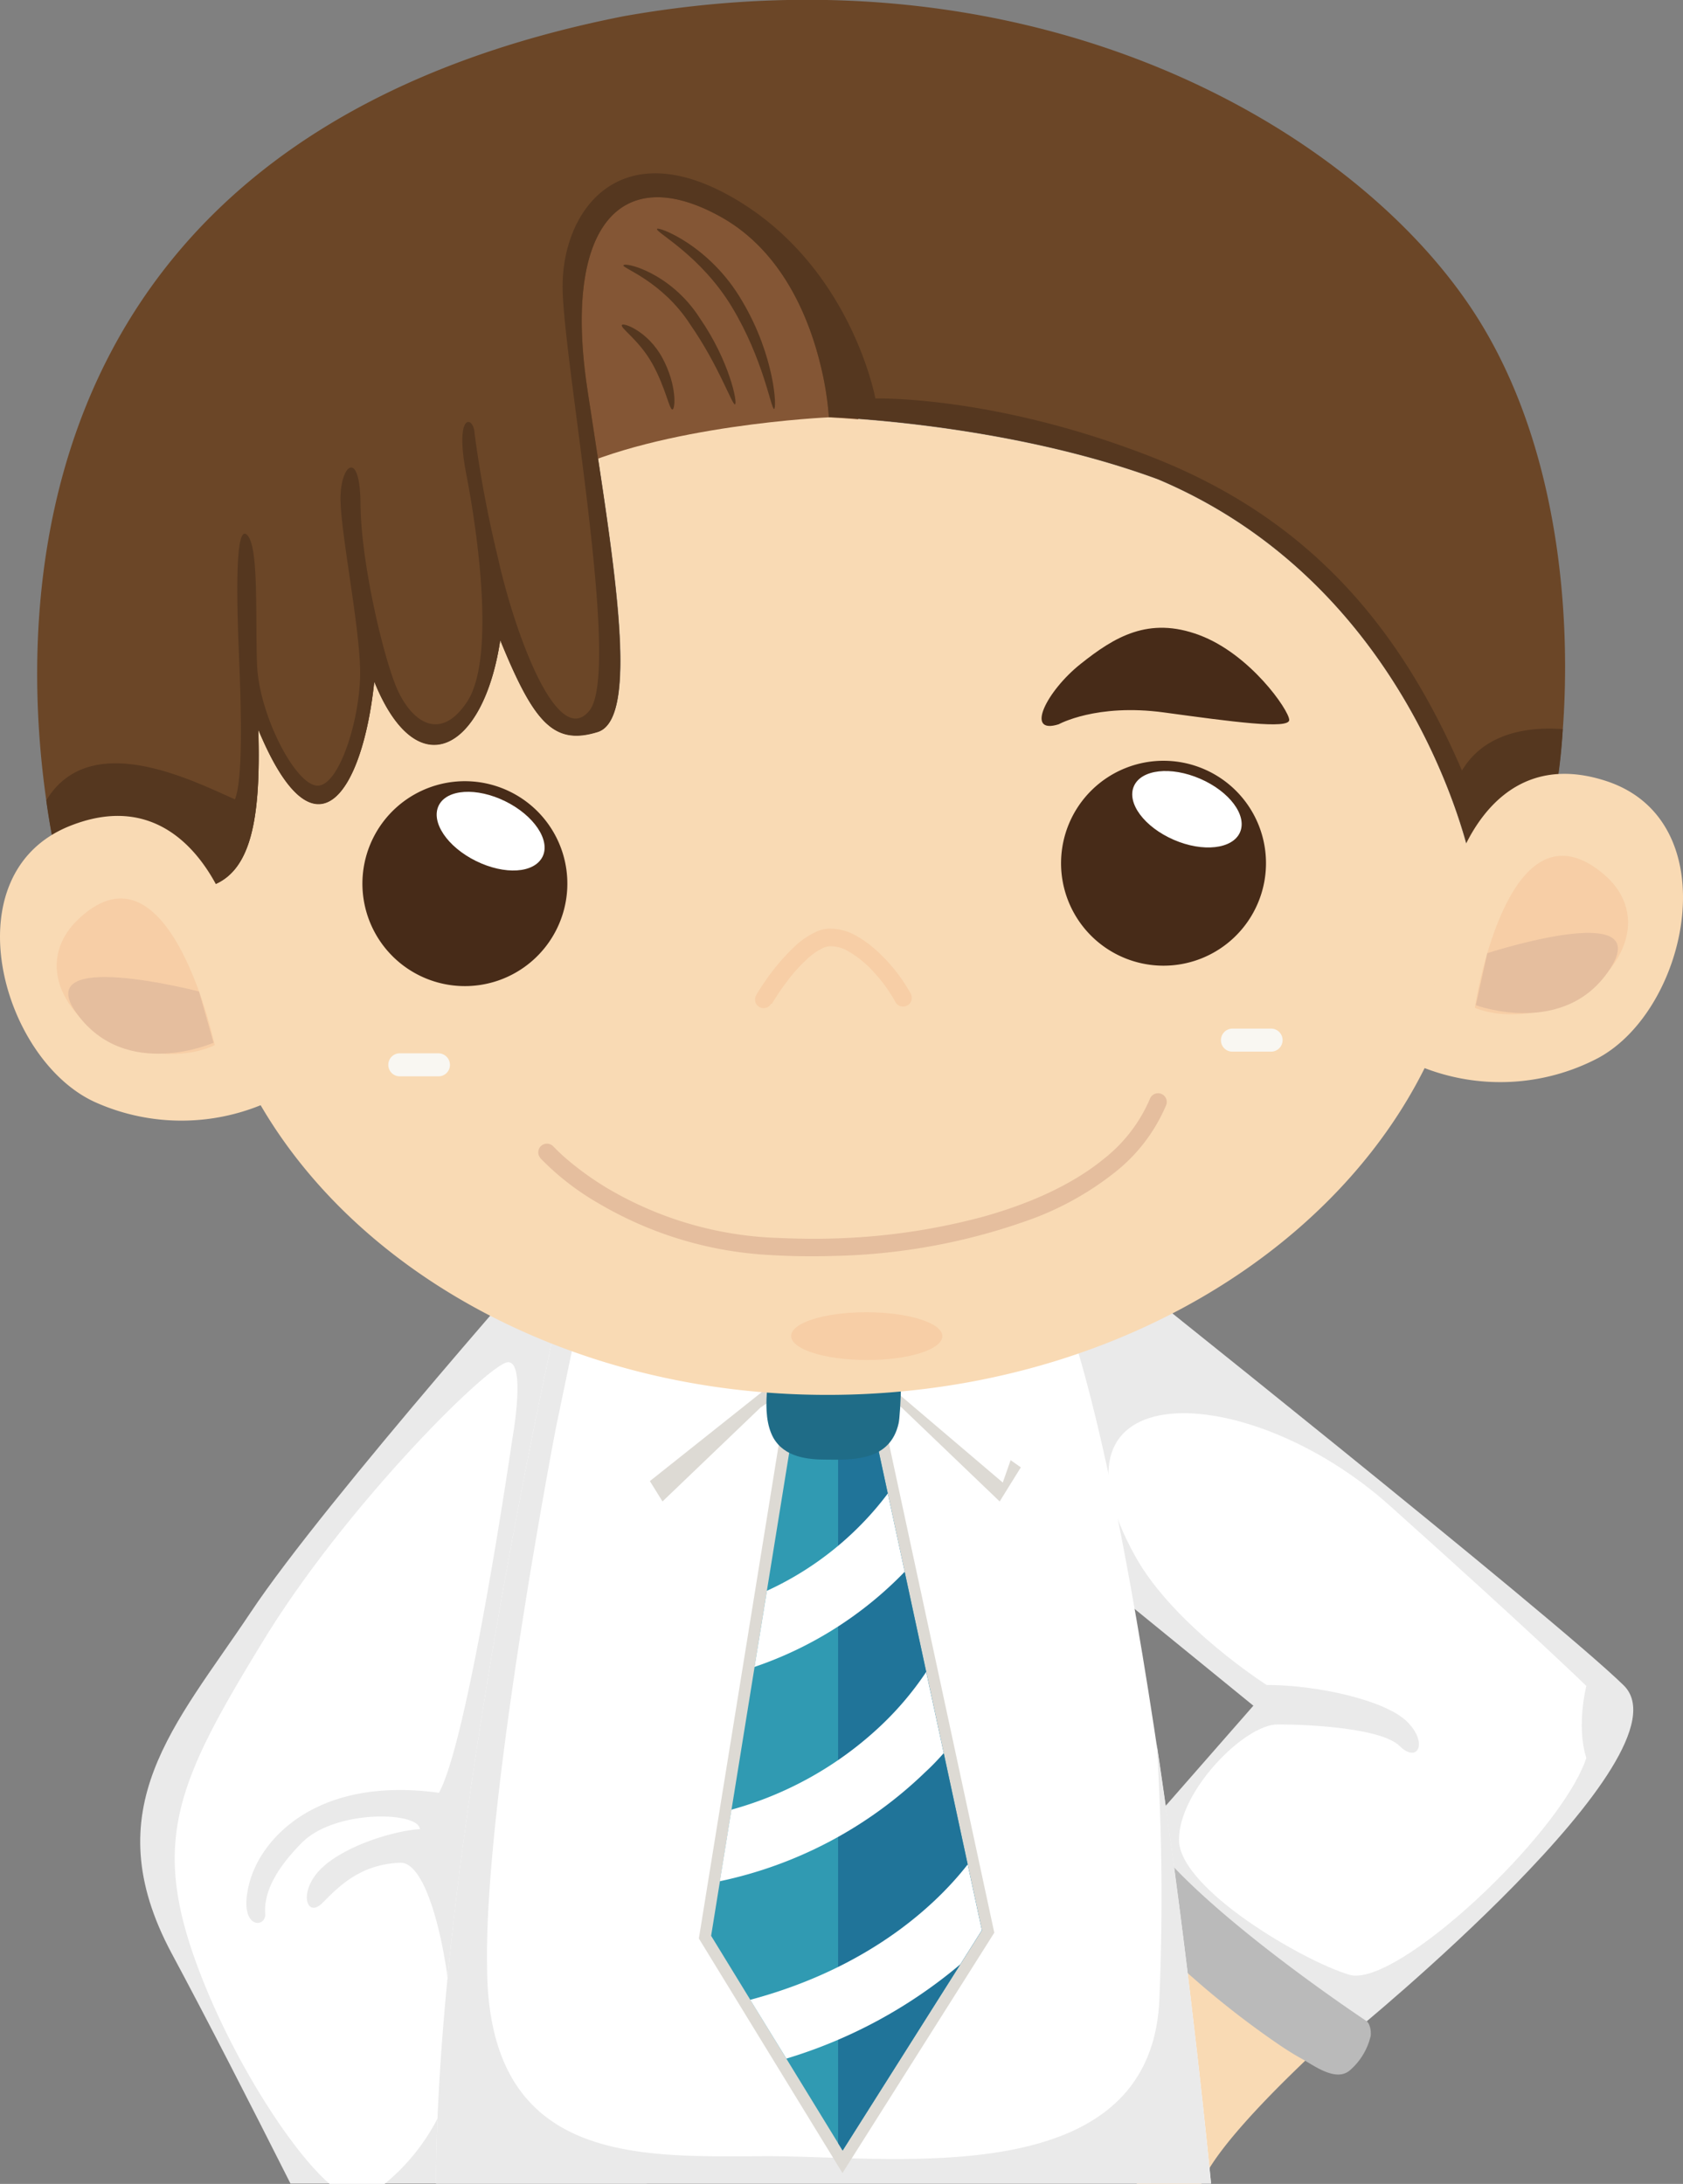 <svg xmlns="http://www.w3.org/2000/svg" viewBox="0 0 200.41 260.04"><rect x="0" y="0" width="200.41" height="260.04" fill="#808080" stroke="none"/><defs><style>.cls-1{fill:#f9dab4;}.cls-2{fill:#eaeaea;}.cls-3{fill:#fff;}.cls-4{fill:#bababa;}.cls-5{fill:#dddad4;}.cls-6{fill:#309ab2;}.cls-7{fill:#207499;}.cls-8{fill:#1f6c87;}.cls-9{fill:#845635;}.cls-10{fill:none;}.cls-11{fill:#6b4627;}.cls-12{fill:#55371f;}.cls-13{fill:#f7cea6;}.cls-14{fill:#e5be9e;}.cls-15{fill:#472b18;}.cls-16{fill:#f9f7f2;}</style></defs><title>资源 210</title><g id="图层_2" data-name="图层 2"><g id="Layer_1" data-name="Layer 1"><path class="cls-1" d="M132.18,253.37a45.3,45.3,0,0,0,3.2,6.67h7.67c2.62-6.66,19.33-21,19.33-21l-23.87-19.86C133,224.57,127.22,240.38,132.18,253.37Z"/><path class="cls-2" d="M131.61,150s53.32,42.45,61.73,50.67S161.16,242,161.16,242L135,219.37l14.25-16.27L111,171.93Z"/><path class="cls-3" d="M150.83,200.63s-11-7-15.61-15.26c-12.27-22,13.21-21.36,30.26-6.1s23.42,21.48,23.42,21.48-1.23,4.74,0,8.57c-3.07,9.19-22.7,27.46-28.22,25.82s-20.29-10.26-20.29-16.08,7.8-13.73,11.76-13.73,12.37.46,14.53,2.58,3.43-.41.84-2.94S156.84,200.63,150.83,200.63Z"/><path class="cls-4" d="M162.72,240.65S142.19,227.07,136.23,218c-2.77-1.4-9.33,1.42-5.65,6.74,3.75,3.66,7.52,7.31,11.48,10.76a106.06,106.06,0,0,0,10.21,7.94c.9.61,1.81,1.19,2.76,1.71,1.49.83,4,2.74,5.66,1.41a7.71,7.71,0,0,0,2.53-4.15C163.28,241.93,163.18,241,162.72,240.65Z"/><path class="cls-2" d="M29.84,192c-8.91,13.37-18.66,23.29-9.4,40.59C24.63,240.39,30,250.89,34.59,260H77l.25-113-9.72-.82S38.74,178.61,29.84,192Z"/><path class="cls-3" d="M60.48,162.2c-2.22.11-19.27,17.05-29.07,33.07s-13.24,23.24-8.49,37.18c3.82,11.24,11.47,23.4,16.33,27.59H45.8a24.74,24.74,0,0,0,7.4-10.24c2.16-5.55-.79-28.18-5.54-28s-7.29,2.8-9.23,4.76-2.94-1.3-.25-4S46.78,218,50,217.8c-.13-2.1-10.1-2.39-14.08,1.64s-4.45,6.74-4.34,8.46-3.28,1.88-1.92-3.56,8.1-12.86,22.61-10.87C55.84,207,61,171.39,61,171.39S62.69,162.1,60.48,162.2Z"/><path class="cls-3" d="M144.21,260c-.53-5.49-8-80.55-18.44-106.76l-58.69.36S52,219,51.92,260Z"/><path class="cls-2" d="M69.61,153.62l-2.53,0S52,219,51.92,260h92.29c-.29-3-2.66-27-6.47-52.35a289.52,289.52,0,0,1,.3,30.76c-1.27,22.7-31.6,18.33-46.44,18.33S58,258.2,58,234c-.35-19.63,8.2-64,8.2-64Z"/><polygon class="cls-5" points="90.56 167.6 78.89 178.78 76.37 174.72 91.13 164.35 92.26 166.45 90.56 167.6"/><polygon class="cls-5" points="107.37 167.6 119.04 178.78 121.56 174.72 106.8 164.35 105.67 166.45 107.37 167.6"/><path class="cls-3" d="M77.17,176.53,99,159.17l-33-4.29ZM99,159.17l20.41,17.36L127,154.88Z"/><polygon class="cls-5" points="104.66 166.33 93.65 166.33 93.45 167.57 83.22 230.82 100.32 258.75 118.4 230.13 104.66 166.33"/><polygon class="cls-6" points="94.81 167.82 103.56 167.82 116.92 229.84 100.34 256.07 84.68 230.5 94.81 167.82"/><polygon class="cls-7" points="116.92 229.84 103.56 167.82 99.8 167.82 99.8 255.19 100.34 256.07 116.92 229.84"/><path class="cls-3" d="M105.72,177.83a36.33,36.33,0,0,1-3.07,3.59,37.65,37.65,0,0,1-11.33,8l-1.47,9.06a44.92,44.92,0,0,0,17.88-11.33Z"/><path class="cls-3" d="M112.38,208.75l-2.09-9.67a37.23,37.23,0,0,1-5.48,6.47,42.23,42.23,0,0,1-17.71,9.93L85.72,224a50,50,0,0,0,24.47-13C111,210.26,111.71,209.5,112.38,208.75Z"/><path class="cls-3" d="M115.23,222c-3.11,4-10.93,12.12-25.89,16.12l4.3,7a58.09,58.09,0,0,0,20.71-11.22l2.57-4.07Z"/><path class="cls-8" d="M91.87,160.36H107c.57,0,.24,8.3,0,9.14-1,4.43-5.37,4.34-8.57,4.3-2.22,0-5-.26-6.34-2.6C90.46,168.22,91.72,163.6,91.87,160.36Z"/><path class="cls-1" d="M137.9,57.09c-18.3-6.75-39.2-7.4-39.2-7.4a36.66,36.66,0,0,0-.9-5.8h0a91.41,91.41,0,0,0-27.45,5c2.85,18.57,5.87,36.67.83,38.23C65.89,88.76,63.54,86,59.56,76.2c-1.92,13.2-9.87,17.56-15,4.93-1.38,13.23-7,22.06-13.81,5.72.34,11.41-1,17.92-6.81,18.9,0,.48,0,1,0,1.46,1,33.74,35.66,60.08,77.41,58.84s74.78-29.6,73.78-63.33C175.19,102.72,168.68,70.1,137.9,57.09Z"/><path class="cls-9" d="M98.7,49.69s-20.06.89-31.7,6.7C64,35.8,63.35,23,76.58,21s24.29,10.52,25.62,28.93C100.31,49.77,98.7,49.69,98.7,49.69Z"/><path class="cls-10" d="M97.8,43.89c-1.3-5.61-4.43-13.84-11.92-18C73.86,19.12,67,27,70,46.41c.12.83.25,1.66.38,2.49a91.41,91.41,0,0,1,27.45-5Z"/><path class="cls-11" d="M176,37.94c-14-22.33-52.13-44.82-101.78-36C-17.37,20.06,7.51,105.26,7.51,105.26s8.74,2.1,10.44.29a18.9,18.9,0,0,0,1-7.26c2.24,6.89,5,7.46,5,7.46h0c5.8-1,7.15-7.49,6.81-18.9,6.78,16.34,12.43,7.51,13.81-5.72,5.09,12.63,13,8.27,15-4.93,4,9.78,6.33,12.56,11.6,10.93,5-1.56,2-19.66-.83-38.23-.13-.83-.26-1.66-.38-2.49C67,27,73.86,19.12,85.88,25.85c7.49,4.2,10.62,12.43,11.92,18a36.66,36.66,0,0,1,.9,5.8s20.9.65,39.2,7.4c30.78,13,37.29,45.63,37.29,45.63l8,0C187,92.72,190,60.26,176,37.94Z"/><path class="cls-12" d="M186.09,86.82c-3.71-.28-9.2.23-12,4.93-7.3-16.91-18-29.89-36.85-37.3s-33-7-33-7-2.83-15.57-16.65-23.73S66.76,25.14,67,34.58,74,80,70.17,84.64s-8.91-9.33-10.9-18.32a142.15,142.15,0,0,1-2.75-14.64c-.07-2.21-2.45-2.73-1,4.76s3.45,22.14.07,27.17-6.88,2-8.48-2-4.13-14.79-4.18-21.58-2.5-4.65-2.38-.37S42.71,74,42.88,79.55s-2.4,14-5.05,14-7-8.5-7.22-14.4.24-14.11-1.2-15.47-1.17,8-1.05,11.84.86,16.52-.38,19.66C23,93,10.74,86.66,5.51,95.3a79.94,79.94,0,0,0,2,10s8.74,2.1,10.44.29a18.9,18.9,0,0,0,1-7.26c2.24,6.89,5,7.46,5,7.46h0c5.8-1,7.15-7.49,6.81-18.9,6.78,16.34,12.43,7.51,13.81-5.72,5.09,12.63,13,8.27,15-4.93,4,9.78,6.33,12.56,11.6,10.93,5-1.56,2-19.66-.83-38.23-.13-.83-.26-1.66-.38-2.49C67,27,73.86,19.12,85.88,25.85c7.49,4.2,10.62,12.43,11.92,18a36.66,36.66,0,0,1,.9,5.8s20.9.65,39.2,7.4c30.78,13,37.29,45.63,37.29,45.63l8,0A63.11,63.11,0,0,0,186.09,86.82Z"/><path class="cls-1" d="M32.4,131a25.12,25.12,0,0,1-21.11.22C.1,126.1-5.88,104,8.34,98.34s19,10.74,19,10.74Z"/><path class="cls-13" d="M25.57,124.44S20.44,100.19,10,108.85c-6.42,5.32-2.37,12.45,3.77,15.26C17.61,125.88,22.57,125.93,25.57,124.44Z"/><path class="cls-14" d="M25.43,124.16l-1.73-6.1s-20.38-5.3-14.51,2.69S25.43,124.16,25.43,124.16Z"/><path class="cls-1" d="M169.19,127a25.11,25.11,0,0,0,21.08-1c10.87-5.82,15.53-28.24,1-33s-18.35,11.85-18.35,11.85Z"/><path class="cls-13" d="M175.62,120s3.67-24.51,14.62-16.49c6.73,4.93,3.11,12.29-2.85,15.46C183.65,121,178.7,121.29,175.62,120Z"/><path class="cls-14" d="M175.74,119.69l1.36-6.19s20-6.51,14.65,1.82S175.74,119.69,175.74,119.69Z"/><path class="cls-12" d="M78.24,27.26c0-.36,6.27,1.89,10.15,8.61,3.89,6.55,4.14,12.86,3.78,12.83s-1.26-5.91-5-12.12S78,27.64,78.24,27.26Z"/><path class="cls-12" d="M74.24,31.61c0-.48,5.57.78,9.08,6.25,3.58,5.17,4.55,10.23,4.2,10.29s-1.92-4.6-5.32-9.5C78.9,33.52,74.13,31.94,74.24,31.61Z"/><path class="cls-12" d="M74.05,38.71c.08-.36,3.1.69,4.84,3.93s1.54,6.14,1.17,6.12-.82-2.65-2.38-5.45S73.86,39.08,74.05,38.71Z"/><path class="cls-15" d="M126.07,86.24s4.5-2.5,12.51-1.41,15,2.06,14.94.88-4.66-7.83-10.71-10.09-10.11.23-14.15,3.45S122,87.53,126.07,86.24Z"/><path class="cls-15" d="M149.76,107.6a12.2,12.2,0,1,1-6.34-16A12.19,12.19,0,0,1,149.76,107.6Z"/><path class="cls-3" d="M147.66,99.1c-.87,2-4.41,2.41-7.9.89s-5.61-4.36-4.74-6.37,4.4-2.41,7.9-.89S148.53,97.09,147.66,99.1Z"/><path class="cls-15" d="M66.3,110.61a12.2,12.2,0,1,1-5.56-16.34A12.19,12.19,0,0,1,66.3,110.61Z"/><path class="cls-3" d="M64.61,102c-1,2-4.52,2.2-7.93.52s-5.4-4.63-4.44-6.6,4.52-2.19,7.93-.51S65.57,100.05,64.61,102Z"/><path class="cls-13" d="M91.9,119.55h0A28.94,28.94,0,0,1,94,116.49a18.12,18.12,0,0,1,2-2.19,7.6,7.6,0,0,1,2.09-1.46,2.21,2.21,0,0,1,.8-.17,4.1,4.1,0,0,1,2,.53,12.56,12.56,0,0,1,3.26,2.66,18,18,0,0,1,2.48,3.46,1,1,0,0,0,1.82-1,20,20,0,0,0-4-5.07,13,13,0,0,0-2.65-1.91,6.13,6.13,0,0,0-3-.76,4,4,0,0,0-1.55.34,9.63,9.63,0,0,0-2.76,1.91,25.24,25.24,0,0,0-3.16,3.69c-.79,1.12-1.28,1.94-1.29,2a1,1,0,1,0,1.78,1Z"/><path class="cls-14" d="M64.35,137.91a31.42,31.42,0,0,0,6.92,5.37,44.72,44.72,0,0,0,20.25,6.15c2.45.15,5,.2,7.61.12a73.31,73.31,0,0,0,24-4.5,36.06,36.06,0,0,0,9.62-5.45,20.17,20.17,0,0,0,6.11-8,1,1,0,1,0-1.92-.78,18.15,18.15,0,0,1-5.5,7.17c-3.75,3.07-8.86,5.37-14.53,6.93a76.58,76.58,0,0,1-17.83,2.55c-2.54.08-5,0-7.42-.11a42.63,42.63,0,0,1-19.31-5.86A35.91,35.91,0,0,1,67.47,138c-.54-.46-.94-.85-1.2-1.11l-.3-.3-.07-.07v0h0l-.26.23.26-.23h0l-.26.23.26-.23a1,1,0,1,0-1.54,1.38Z"/><path class="cls-13" d="M112.21,159.1c0,1.58-4,2.85-9,2.84s-9-1.28-9-2.86,4-2.84,9-2.83S112.21,157.53,112.21,159.1Z"/><path class="cls-16" d="M53.58,126.8a1.36,1.36,0,0,1-1.37,1.36H47.6a1.36,1.36,0,0,1-1.36-1.37h0a1.36,1.36,0,0,1,1.37-1.37h4.6a1.38,1.38,0,0,1,1.37,1.38Z"/><path class="cls-16" d="M152.73,123.85a1.37,1.37,0,0,1-1.37,1.37h-4.61a1.35,1.35,0,0,1-1.36-1.37h0a1.37,1.37,0,0,1,1.36-1.37h4.61a1.37,1.37,0,0,1,1.37,1.37Z"/></g></g></svg>